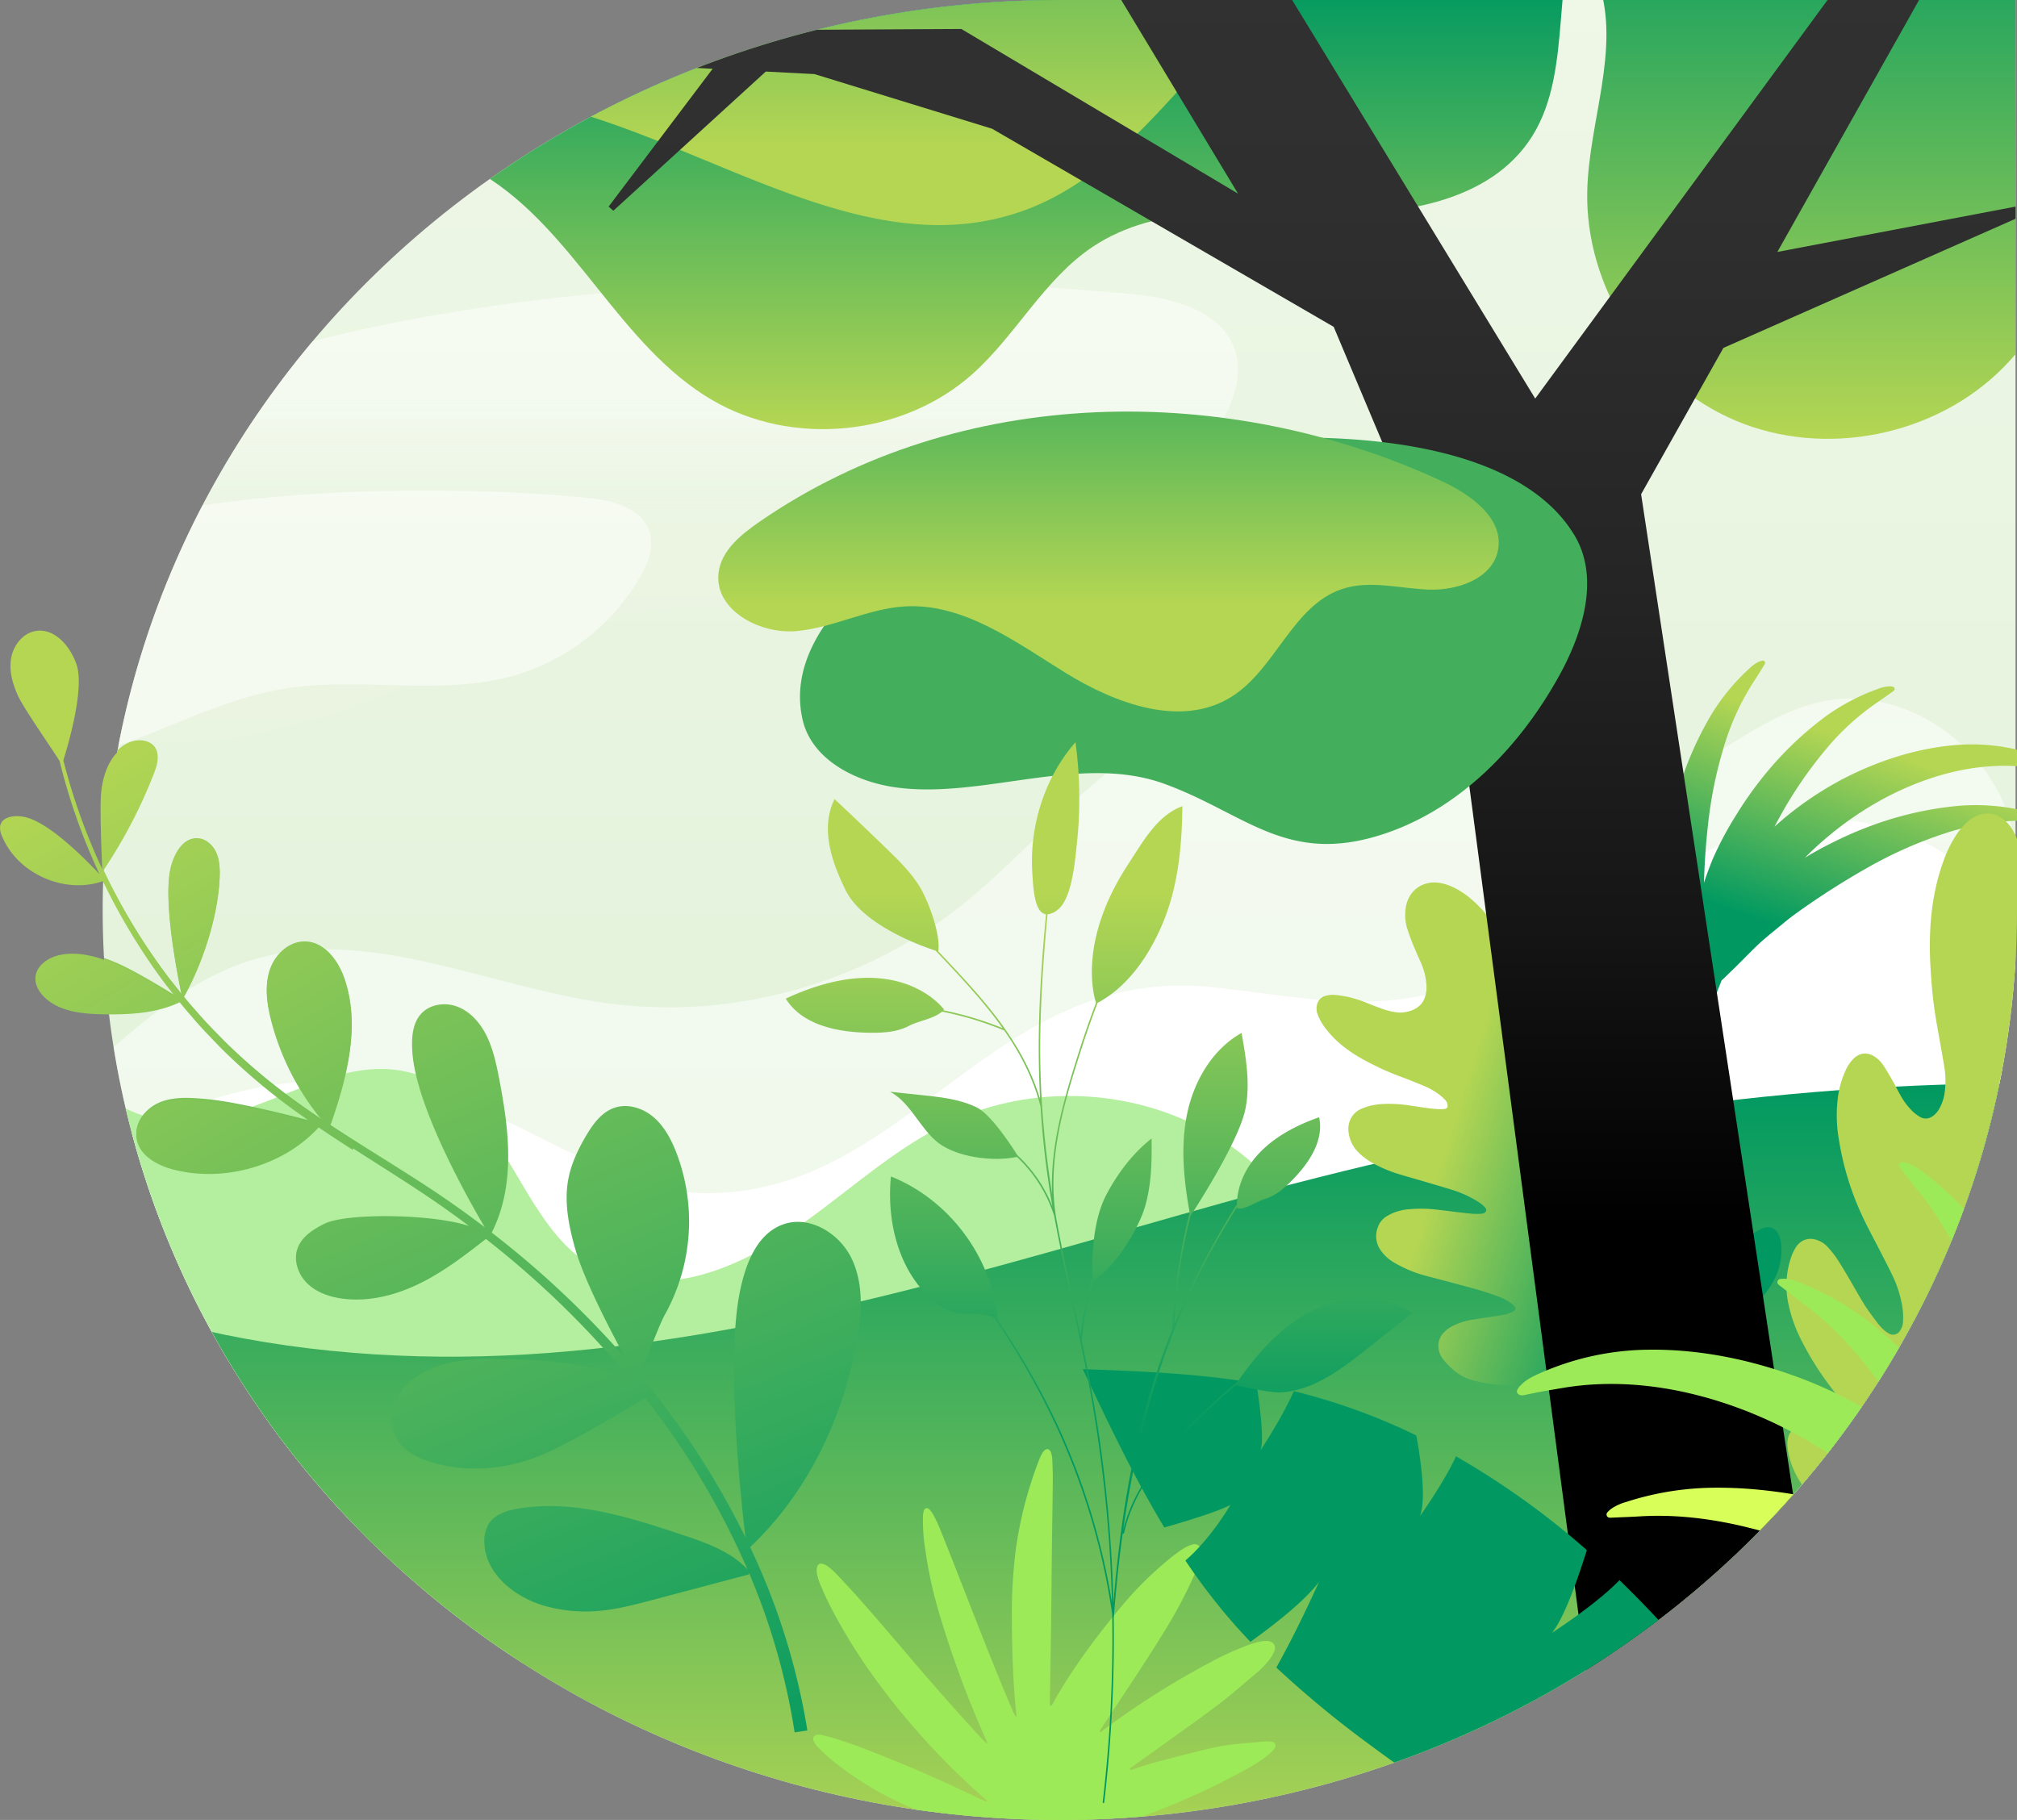 <?xml version="1.0" encoding="UTF-8" standalone="no"?>
<svg
   width="1092.363"
   height="985.729"
   viewBox="0 0 1092.363 985.729"
   version="1.1"
   id="svg18"
   sodipodi:docname="nature.svg"
   inkscape:version="1.3 (0e150ed6c4, 2023-07-21)"
   xmlns:inkscape="http://www.inkscape.org/namespaces/inkscape"
   xmlns:sodipodi="http://sodipodi.sourceforge.net/DTD/sodipodi-0.dtd"
   xmlns:xlink="http://www.w3.org/1999/xlink"
   xmlns="http://www.w3.org/2000/svg"
   xmlns:svg="http://www.w3.org/2000/svg">
  <rect x="0" y="0" width="1092.363" height="985.729" fill="#808080" stroke="none"/>
  <sodipodi:namedview
     id="namedview18"
     pagecolor="#505050"
     bordercolor="#eeeeee"
     borderopacity="1"
     inkscape:showpageshadow="0"
     inkscape:pageopacity="0"
     inkscape:pagecheckerboard="0"
     inkscape:deskcolor="#505050"
     showguides="false"
     inkscape:zoom="0.5288592"
     inkscape:cx="467.98846"
     inkscape:cy="447.18897"
     inkscape:window-width="1920"
     inkscape:window-height="1009"
     inkscape:window-x="-8"
     inkscape:window-y="-8"
     inkscape:window-maximized="1"
     inkscape:current-layer="Groupe_19" />
  <defs
     id="defs18">
    <linearGradient
       id="linear-gradient"
       x1="3012.463"
       y1="877.372"
       x2="3012.463"
       gradientUnits="userSpaceOnUse"
       gradientTransform="scale(1.185,0.844)"
       y2="-338.552">
      <stop
         offset="0"
         stop-color="#d8efd1"
         id="stop1" />
      <stop
         offset="0.483"
         stop-color="#e5f3dd"
         id="stop2" />
      <stop
         offset="1"
         stop-color="#eff7e7"
         id="stop3" />
    </linearGradient>
    <linearGradient
       id="linear-gradient-2"
       x1="2245.993"
       y1="1822.474"
       x2="2273.749"
       y2="1178.285"
       gradientUnits="userSpaceOnUse"
       gradientTransform="scale(1.677,0.596)">
      <stop
         offset="0.559"
         stop-color="#daf7b1"
         id="stop4" />
      <stop
         offset="1"
         stop-color="#b3ef9e"
         id="stop5" />
    </linearGradient>
    <linearGradient
       id="linear-gradient-3"
       x1="0.5"
       y1="1"
       x2="0.5"
       gradientUnits="objectBoundingBox">
      <stop
         offset="0.477"
         stop-color="#eff7e7"
         stop-opacity="0.6"
         id="stop6" />
      <stop
         offset="0.782"
         stop-color="#fff"
         id="stop7" />
    </linearGradient>
    <linearGradient
       id="linear-gradient-4"
       x1="1549.784"
       y1="-384.274"
       x2="1549.784"
       y2="-389.348"
       xlink:href="#linear-gradient-3"
       gradientTransform="scale(1.926,0.519)"
       gradientUnits="userSpaceOnUse" />
    <linearGradient
       id="linear-gradient-5"
       x1="1304.486"
       y1="-456.539"
       x2="1304.486"
       y2="-468.844"
       xlink:href="#linear-gradient-3"
       gradientTransform="scale(2.297,0.435)"
       gradientUnits="userSpaceOnUse" />
    <linearGradient
       id="linear-gradient-6"
       x1="0.5"
       y1="1"
       x2="0.5"
       gradientUnits="objectBoundingBox">
      <stop
         offset="0"
         stop-color="#b5d653"
         id="stop8" />
      <stop
         offset="0.995"
         stop-color="#019961"
         id="stop9" />
    </linearGradient>
    <linearGradient
       id="linear-gradient-7"
       x1="3758.233"
       y1="-99.784"
       x2="3731.197"
       y2="-3.026"
       xlink:href="#linear-gradient-6"
       gradientTransform="scale(0.906,1.104)"
       gradientUnits="userSpaceOnUse" />
    <linearGradient
       id="linear-gradient-8"
       x1="3538.942"
       y1="18.081"
       x2="3657.901"
       y2="60.528"
       xlink:href="#linear-gradient-6"
       gradientTransform="scale(0.931,1.074)"
       gradientUnits="userSpaceOnUse" />
    <linearGradient
       id="linear-gradient-9"
       x1="3492.846"
       y1="-38.341"
       x2="3492.846"
       y2="-337.137"
       xlink:href="#linear-gradient-6"
       gradientTransform="scale(0.97,1.03)"
       gradientUnits="userSpaceOnUse" />
    <linearGradient
       id="linear-gradient-10"
       x1="-6.202"
       y1="-8.992"
       x2="-6.202"
       y2="-9.971"
       gradientUnits="objectBoundingBox">
      <stop
         offset="0"
         stop-color="#9dea59"
         id="stop10" />
      <stop
         offset="1"
         stop-color="#d8ff59"
         id="stop11" />
    </linearGradient>
    <linearGradient
       id="linear-gradient-11"
       x1="1751.952"
       y1="-86.953"
       x2="1751.952"
       y2="-557.165"
       xlink:href="#linear-gradient-6"
       gradientTransform="scale(1.943,0.515)"
       gradientUnits="userSpaceOnUse" />
    <linearGradient
       id="linear-gradient-12"
       x1="1445.865"
       y1="-453.275"
       x2="1445.865"
       y2="-1037.27"
       xlink:href="#linear-gradient-6"
       gradientTransform="scale(2.294,0.436)"
       gradientUnits="userSpaceOnUse" />
    <linearGradient
       id="linear-gradient-13"
       x1="3426.691"
       y1="395.581"
       x2="3426.691"
       y2="-435.714"
       gradientUnits="userSpaceOnUse"
       gradientTransform="scale(1.022,0.979)">
      <stop
         offset="0"
         id="stop12" />
      <stop
         offset="0.199"
         stop-color="#151515"
         id="stop13" />
      <stop
         offset="0.428"
         stop-color="#252525"
         id="stop14" />
      <stop
         offset="0.681"
         stop-color="#2f2f2f"
         id="stop15" />
      <stop
         offset="1"
         stop-color="#333"
         id="stop16" />
    </linearGradient>
    <linearGradient
       id="linear-gradient-14"
       x1="2057.412"
       y1="-160.289"
       x2="2057.412"
       y2="-491.723"
       xlink:href="#linear-gradient-6"
       gradientTransform="scale(1.613,0.62)"
       gradientUnits="userSpaceOnUse" />
    <linearGradient
       id="linear-gradient-15"
       x1="4751.675"
       y1="62.052"
       x2="4820.636"
       y2="114.155"
       xlink:href="#linear-gradient-6"
       gradientTransform="scale(0.72,1.39)"
       gradientUnits="userSpaceOnUse" />
    <linearGradient
       id="linear-gradient-16"
       x1="2115.477"
       y1="-1430.835"
       x2="2115.477"
       y2="-1710.449"
       xlink:href="#linear-gradient-10"
       gradientTransform="scale(1.082,0.925)"
       gradientUnits="userSpaceOnUse" />
    <linearGradient
       id="linear-gradient-17"
       x1="2671.816"
       y1="409.317"
       x2="2672.941"
       y2="65.119"
       xlink:href="#linear-gradient-10"
       gradientTransform="scale(1.338,0.747)"
       gradientUnits="userSpaceOnUse" />
    <linearGradient
       id="linear-gradient-18"
       x1="-13721.647"
       y1="1320.205"
       x2="-13874.422"
       y2="1180.732"
       xlink:href="#linear-gradient-10"
       gradientTransform="scale(0.781,1.281)"
       gradientUnits="userSpaceOnUse" />
    <linearGradient
       id="linear-gradient-19"
       x1="-16989.752"
       y1="9.119"
       x2="-17192.087"
       y2="-95.971"
       xlink:href="#linear-gradient-10"
       gradientTransform="scale(0.589,1.697)"
       gradientUnits="userSpaceOnUse" />
    <linearGradient
       id="linear-gradient-20"
       x1="-6889.094"
       y1="10250.272"
       x2="-6967.514"
       y2="9979.011"
       xlink:href="#linear-gradient-10"
       gradientTransform="scale(1.521,0.658)"
       gradientUnits="userSpaceOnUse" />
    <linearGradient
       id="linear-gradient-21"
       x1="-438.068"
       y1="128.8"
       x2="-444.442"
       y2="124.835"
       gradientUnits="objectBoundingBox">
      <stop
         offset="0"
         stop-color="#3cc350"
         id="stop17" />
      <stop
         offset="1"
         stop-color="#9dea59"
         id="stop18" />
    </linearGradient>
    <linearGradient
       id="linear-gradient-22"
       x1="-10213.628"
       y1="6982.499"
       x2="-10405.875"
       y2="6775.712"
       xlink:href="#linear-gradient-21"
       gradientTransform="scale(0.965,1.036)"
       gradientUnits="userSpaceOnUse" />
    <linearGradient
       id="linear-gradient-23"
       x1="8929.468"
       y1="2181.951"
       x2="9024.137"
       y2="2066.776"
       xlink:href="#linear-gradient-21"
       gradientTransform="scale(0.58,1.724)"
       gradientUnits="userSpaceOnUse" />
    <linearGradient
       id="linear-gradient-24"
       x1="4410.639"
       y1="-1053.375"
       x2="4313.618"
       y2="-1171.367"
       xlink:href="#linear-gradient-21"
       gradientTransform="scale(0.746,1.34)"
       gradientUnits="userSpaceOnUse" />
    <linearGradient
       id="linear-gradient-25"
       x1="3669.857"
       y1="-188.111"
       x2="3864.623"
       y2="423.632"
       xlink:href="#linear-gradient-6"
       gradientTransform="scale(0.883,1.132)"
       gradientUnits="userSpaceOnUse" />
    <linearGradient
       id="linear-gradient-26"
       x1="1.105"
       y1="-0.122"
       x2="2.006"
       y2="2.232"
       xlink:href="#linear-gradient-6" />
    <linearGradient
       id="linear-gradient-27"
       x1="0.5"
       y1="0.139"
       x2="0.5"
       y2="0.662"
       xlink:href="#linear-gradient-6" />
    <linearGradient
       inkscape:collect="always"
       xlink:href="#linear-gradient-3"
       id="linearGradient19"
       gradientUnits="userSpaceOnUse"
       x1="1661.211"
       y1="41.268"
       x2="1661.211"
       gradientTransform="scale(2.021,0.495)"
       y2="-462.969" />
    <linearGradient
       inkscape:collect="always"
       xlink:href="#linear-gradient-6"
       id="linearGradient20"
       gradientUnits="userSpaceOnUse"
       x1="2158.433"
       y1="579.778"
       x2="2158.433"
       gradientTransform="scale(1.633,0.612)"
       y2="-124.264" />
    <linearGradient
       inkscape:collect="always"
       xlink:href="#linear-gradient-10"
       id="linearGradient21"
       gradientUnits="userSpaceOnUse"
       x1="1460.153"
       y1="-2096.812"
       x2="1460.153"
       y2="-2324.36"
       gradientTransform="scale(1.077,0.928)" />
    <linearGradient
       inkscape:collect="always"
       xlink:href="#linear-gradient-21"
       id="linearGradient22"
       gradientUnits="userSpaceOnUse"
       x1="-13365.553"
       y1="5166.774"
       x2="-13618.283"
       y2="5009.561"
       gradientTransform="scale(0.734,1.362)" />
    <clipPath
       clipPathUnits="userSpaceOnUse"
       id="clipPath22">
      <path
         id="path22"
         style="fill:#e7b200;fill-opacity:1;stroke-width:5.816;stroke-linecap:round;stroke-miterlimit:155"
         d="m 1036.756,492.864 c 0,130.716 -54.615,256.078 -151.83,348.508 C 787.712,933.802 655.86,985.729 518.377,985.729 380.894,985.729 249.043,933.802 151.828,841.372 54.613,748.942 -0.002,623.58 -0.002,492.864 -0.002,362.149 54.613,236.787 151.828,144.357 249.043,51.927 380.894,-1.3e-4 518.377,-1.3e-4 h 518.379 z"
         sodipodi:nodetypes="ssssssscs" />
    </clipPath>
  </defs>
  <g
     id="Groupe_19"
     data-name="Groupe 19"
     transform="translate(-2970.995 282.775)">
    <g
       id="Groupe_16"
       data-name="Groupe 16"
       clip-path="url(#clipPath22)"
       transform="translate(3026.602,-282.775)">
      <g
         id="Groupe_15"
         data-name="Groupe 15"
         transform="translate(-404.321,-8.628)">
        <g
           id="Groupe_14"
           data-name="Groupe 14">
          <g
             id="Groupe_13"
             data-name="Groupe 13">
            <g
               id="Groupe_12"
               data-name="Groupe 12">
              <path
                 id="Tracé_24"
                 data-name="Tracé 24"
                 d="m 2848.173,-285.814 v 631.265 h 259.771 V 740.7 H 4288.456 V -285.814 Z"
                 transform="translate(-2848.173,285.814)"
                 fill="url(#linear-gradient)"
                 style="fill:url(#linear-gradient)" />
              <path
                 id="Tracé_25"
                 data-name="Tracé 25"
                 d="m 4013.266,-147.464 c -35,8.449 -61.917,37.764 -96.68,47.116 -72.1,19.4 -141.975,-52.442 -216.1,-43.49 -62.479,7.547 -102.466,67.646 -151.742,106.787 -53.169,42.23 -123.853,61.667 -191.139,52.556 -64.614,-8.748 -129.451,-42.305 -191.917,-23.617 -44.637,13.358 -77.081,50.625 -113.07,80.215 -31.779,26.126 -74.406,47.46 -112.951,38.4 V 368.674 H 4120.05 v -426.75 c 3.234,-53.824 -54.367,-102.045 -106.784,-89.388 z"
                 transform="translate(-2679.897,536.51)"
                 fill="#ffffff"
                 opacity="0.5" />
              <path
                 id="Tracé_26"
                 data-name="Tracé 26"
                 d="M 2963.047,131.546 C 3026.576,33.222 3143.218,-9.805 3241.563,28.8 c 42.721,16.771 83.179,47.545 128.112,47.088 109.117,-1.1 153.332,-124.191 272.6,-111.639 35.45,3.728 71.19,11.391 106.4,5.874 38.456,-6.025 72.606,-27.179 105.606,-47.82 33,-20.641 67.239,-41.676 105.73,-47.44 44.038,-6.593 94.538,13.12 109.775,57.712 V 251.818 H 2963.047 Z"
                 transform="translate(-2636.9,579.05)"
                 fill="#ffffff" />
              <path
                 id="Tracé_27"
                 data-name="Tracé 27"
                 d="m 3852.586,-3.27 c -42.2,-24.371 -96.3,-26.807 -140.52,-6.329 -28.466,13.183 -52.056,34.699 -77.457,53.093 -25.401,18.394 -54.742,34.348 -86.1,33.516 -72.4,-1.919 -66.232,-98.389 -131.115,-113.467 -37.877,-8.8 -73.558,21.348 -112.153,26.109 -71.306,8.8 -76.746,-73.219 -137,-76.394 -53.246,-2.8 -82.838,66.874 -132.91,77.489 -68.231,14.432 -114.475,-73.574 -182.061,-90.654 -1.7,-0.429 -3.4,-0.8 -5.1,-1.13 V 5.614 h 259.769 V 283.776 H 3930.89 V 123.263 c -7.6,-51.707 -31.806,-99.677 -78.304,-126.533 z"
                 transform="translate(-2848.172,625.65)"
                 fill="url(#linear-gradient-2)"
                 style="fill:url(#linear-gradient-2)" />
              <g
                 id="Groupe_10"
                 data-name="Groupe 10"
                 transform="translate(0.001,161.178)">
                <path
                   id="Tracé_28"
                   data-name="Tracé 28"
                   d="m 3865.979,-191.2 c -6.561,-21.586 -33.073,-28.951 -55.54,-31.077 -161.384,-15.272 -400.005,-8.577 -543.65,60.755 -127.368,61.477 -280.817,-31.4 -418.615,-0.17 v 12.708 c 9.2,29.337 45.591,46.514 78.046,48.808 36.73,2.6 74.866,-5.724 109.8,5.928 33.259,11.093 57.982,38.4 85.851,59.676 61.029,46.6 142.62,65.172 217.805,49.572 67.063,-13.912 127.212,-53.022 194.784,-64.208 69.131,-11.442 141.824,7.112 209.179,-12.2 a 194.193,194.193 0 0 0 113.427,-88.7 c 7.2,-12.501 13.109,-27.285 8.913,-41.092 z"
                   transform="translate(-2848.173,229.045)"
                   opacity="0.5"
                   fill="url(#linear-gradient-3)"
                   style="fill:url(#linearGradient19)" />
                <path
                   id="Tracé_29"
                   data-name="Tracé 29"
                   d="m 2979.317,-200.351 c 1.122,0.287 2.249,0.514 3.37,0.786 2.118,-0.951 4.253,-1.823 6.4,-2.635 z"
                   transform="translate(-2606.977,278.418)"
                   fill="url(#linear-gradient-4)"
                   style="fill:url(#linear-gradient-4)" />
                <path
                   id="Tracé_30"
                   data-name="Tracé 30"
                   d="m 2982.759,-198.722 28.27,-5.355 a 75,75 0 0 0 -28.27,5.355 z"
                   transform="translate(-2600.647,274.941)"
                   fill="url(#linear-gradient-5)"
                   style="fill:url(#linear-gradient-5)" />
              </g>
              <g
                 id="Groupe_11"
                 data-name="Groupe 11"
                 transform="translate(91.104,274.267)">
                <path
                   id="Tracé_31"
                   data-name="Tracé 31"
                   d="m 3489.711,-166.6 c -3.921,-12.9 -19.76,-17.3 -33.187,-18.571 -96.427,-9.125 -239.006,-5.125 -324.838,36.3 -76.5,36.926 -168.755,-19.357 -251.426,0.185 1,21.981 25.982,34.916 47.929,36.469 21.947,1.553 44.733,-3.421 65.607,3.54 19.874,6.629 34.646,22.946 51.3,35.66 36.467,27.841 85.22,38.936 130.145,29.618 40.072,-8.313 76.01,-31.682 116.386,-38.366 41.3,-6.837 84.741,4.25 124.986,-7.291 a 116.037,116.037 0 0 0 67.773,-53 c 4.303,-7.46 7.832,-16.293 5.325,-24.544 z"
                   transform="translate(-2880.26,189.213)"
                   fill="#ffffff"
                   opacity="0.5" />
                <path
                   id="Tracé_32"
                   data-name="Tracé 32"
                   d="m 2959.078,-172.068 c 0.67,0.173 1.343,0.307 2.013,0.468 1.266,-0.568 2.541,-1.087 3.827,-1.573 z"
                   transform="translate(-2735.303,218.714)"
                   fill="#ffffff" />
                <path
                   id="Tracé_33"
                   data-name="Tracé 33"
                   d="m 2961.135,-171.094 16.89,-3.2 a 44.85,44.85 0 0 0 -16.89,3.2 z"
                   transform="translate(-2731.52,216.637)"
                   fill="#ffffff" />
              </g>
              <path
                 id="Tracé_34"
                 data-name="Tracé 34"
                 d="m 2950.442,-19.491 c 98.75,76.374 230.541,98.741 355.028,89.377 124.487,-9.364 244.708,-47.448 364.912,-81.143 139.7,-39.161 285.249,-64.824 429.984,-64.824 V 354.97 H 2950.442 Z"
                 transform="translate(-2660.083,671.549)"
                 fill="url(#linear-gradient-6)"
                 style="fill:url(#linearGradient20)" />
              <path
                 id="Tracé_35"
                 data-name="Tracé 35"
                 d="m 3501.037,-100.644 a 8.6,8.6 0 0 0 -1.9,-1.987 21.161,21.161 0 0 0 -6.7,-3.274 106.41,106.41 0 0 0 -44.028,-4.969 c -19.7,1.834 -39.771,8.083 -58.892,17.9 A 181.551,181.551 0 0 0 3351.85,-66.8 c 0.818,-1.53 1.611,-3.075 2.45,-4.591 a 228.639,228.639 0 0 1 25.615,-37.582 136.111,136.111 0 0 1 27.041,-24.749 c 2.813,-1.911 5.569,-3.9 8.35,-5.86 a 11.635,11.635 0 0 0 1.141,-0.846 1.232,1.232 0 0 0 -0.549,-2.195 9.008,9.008 0 0 0 -2.348,-0.15 18.868,18.868 0 0 0 -5.747,1.371 113.792,113.792 0 0 0 -28.252,14.863 182.26,182.26 0 0 0 -29.165,27.052 198.325,198.325 0 0 0 -18.673,25.4 183.727,183.727 0 0 0 -13.213,24.587 c -1.727,4.185 -3.34,8.58 -4.859,13.091 0.335,-10.315 0.986,-20.615 2.139,-30.882 a 228.578,228.578 0 0 1 9.2,-44.541 135.953,135.953 0 0 1 15.448,-33.244 c 1.86,-2.845 3.64,-5.746 5.45,-8.623 a 10.741,10.741 0 0 0 0.733,-1.218 1.234,1.234 0 0 0 -1.351,-1.817 9.278,9.278 0 0 0 -2.226,0.764 19.08,19.08 0 0 0 -4.778,3.475 113.926,113.926 0 0 0 -20.366,24.584 182.519,182.519 0 0 0 -16.522,36.185 198.347,198.347 0 0 0 -7.472,30.623 183.623,183.623 0 0 0 -2.743,27.784 263.511,263.511 0 0 0 1.931,28.687 c 0.914,7.987 2.195,15.925 3.663,23.832 a 230,230 0 0 0 -9.731,47.34 139.492,139.492 0 0 0 -0.451,18.727 28.668,28.668 0 0 0 5.975,17.217 c 3.364,4.262 7.6,3.063 10.456,-2.425 a 46.579,46.579 0 0 0 5.471,-18.449 c 0.38,-4.988 1.025,-9.971 1.689,-14.937 0.906,-6.749 2.019,-13.475 3.427,-20.161 a 6.312,6.312 0 0 0 3.486,-3.191 18.882,18.882 0 0 0 2.175,-12.149 c -0.167,-1.005 -0.312,-2.013 -0.463,-3.021 1.394,-3.955 2.9,-7.873 4.458,-11.763 0.326,-0.281 0.675,-0.514 0.988,-0.826 2.291,-2.294 4.662,-4.506 6.964,-6.788 3.427,-3.4 6.794,-6.854 10.241,-10.23 4.7,-4.6 9.909,-8.608 14.951,-12.808 q 4.192,-3.492 8.651,-6.646 a 422.134,422.134 0 0 1 37.213,-23.7 228.782,228.782 0 0 1 41.56,-18.469 136.107,136.107 0 0 1 36.017,-6.808 c 3.4,-0.145 6.792,-0.389 10.184,-0.591 a 10.685,10.685 0 0 0 1.418,-0.114 1.235,1.235 0 0 0 0.69,-2.158 9.1,9.1 0 0 0 -1.916,-1.35 18.886,18.886 0 0 0 -5.61,-1.86 113.758,113.758 0 0 0 -31.844,-2.234 182.234,182.234 0 0 0 -39.036,7.649 197.989,197.989 0 0 0 -29.244,11.763 c -5.457,2.649 -10.795,5.539 -16.131,8.787 1.456,-1.451 2.907,-2.9 4.406,-4.307 17.214,-16.158 37.17,-28.943 58.541,-36.892 17.239,-6.434 35,-9.46 51.945,-8.387 4.664,0.29 9.329,0.593 13.932,1.073 a 19.082,19.082 0 0 0 1.933,0.17 c 1.543,-0.003 2.625,-1.221 1.945,-2.306 z"
                 transform="translate(-2042.113,523.18)"
                 fill="url(#linear-gradient-7)"
                 style="fill:url(#linear-gradient-7)" />
              <path
                 id="Tracé_36"
                 data-name="Tracé 36"
                 d="m 3416.482,170.24 c 2.467,-1.139 4.966,-2.217 7.394,-3.433 3.239,-1.621 6.453,-3.3 9.611,-5.057 a 20.529,20.529 0 0 0 3.423,-2.55 c 0.807,-0.707 0.745,-1.425 -0.09,-1.925 -1.982,-1.181 -2.468,-3.086 -2.653,-5.13 a 16.074,16.074 0 0 1 1.292,-7.092 50.38,50.38 0 0 1 10.091,-16.453 c 2.24,-2.436 4.676,-4.75 7.026,-7.115 3.032,-3.049 6.162,-6.039 9.083,-9.162 a 49.544,49.544 0 0 0 8.841,-12.733 32.848,32.848 0 0 0 3.2,-18.44 20.78,20.78 0 0 0 -0.763,-3.467 10.375,10.375 0 0 0 -1.208,-2.589 c -2.087,-3.166 -5.7,-3.668 -9.764,-1.431 a 23.447,23.447 0 0 0 -6.056,4.79 q -2.814,3.092 -5.4,6.326 a 114.483,114.483 0 0 1 -9.034,10.423 41.865,41.865 0 0 1 -3.578,3.163 9.45,9.45 0 0 1 -2.373,1.246 1.335,1.335 0 0 1 -1.877,-0.63 8.355,8.355 0 0 1 -0.525,-2.362 15.57,15.57 0 0 1 0.845,-5.732 c 0.7,-2.209 1.469,-4.415 2.335,-6.6 2.833,-7.166 5.63,-14.341 7.961,-21.583 a 116.786,116.786 0 0 0 4.88,-20.913 51.457,51.457 0 0 0 -0.25,-17.183 28.683,28.683 0 0 0 -8.742,-15.615 17.538,17.538 0 0 0 -3.535,-2.547 c -3.731,-2 -8.007,-1.175 -11.481,2.09 a 12.468,12.468 0 0 0 -3.01,4.111 43.72,43.72 0 0 0 -2.211,5.888 c -0.912,3.441 -1.6,6.9 -2.332,10.349 -0.871,4.145 -1.552,8.3 -2.555,12.433 -0.764,3.134 -1.857,6.258 -2.89,9.375 a 22.779,22.779 0 0 1 -1.607,3.58 12.574,12.574 0 0 1 -1.754,2.493 4.557,4.557 0 0 1 -5.444,1.286 6.243,6.243 0 0 1 -2.881,-2.788 22.051,22.051 0 0 1 -2.419,-7.084 40.114,40.114 0 0 1 -0.415,-11.5 c 0.4,-3.674 0.954,-7.359 1.468,-11.042 0.77,-5.519 1.743,-11.053 2.314,-16.564 a 100.027,100.027 0 0 0 -1.84,-32.79 46.07,46.07 0 0 0 -6.2,-15.51 32.541,32.541 0 0 0 -8.2,-8.833 16.688,16.688 0 0 0 -5.267,-2.64 9.126,9.126 0 0 0 -10.209,3.637 14.13,14.13 0 0 0 -2.453,5.091 c -0.614,2.447 -1.122,4.906 -1.593,7.359 -0.4,2.073 -0.633,4.145 -1.016,6.218 a 29.7,29.7 0 0 1 -2.9,8.878 20.184,20.184 0 0 1 -2.433,3.555 6.665,6.665 0 0 1 -6.218,2.266 9.754,9.754 0 0 1 -3.651,-1.266 15.743,15.743 0 0 1 -5.34,-5.113 27.329,27.329 0 0 1 -3.87,-9.105 c -1.281,-5.551 -2.377,-11.158 -3.563,-16.737 a 144.156,144.156 0 0 0 -5.014,-18.134 c -1.2,-3.4 -2.41,-6.8 -3.815,-10.116 -4.853,-11.456 -11.392,-21.9 -21.01,-30.467 a 45.429,45.429 0 0 0 -9.633,-6.715 29.926,29.926 0 0 0 -6.295,-2.427 20,20 0 0 0 -5.543,-0.63 15.021,15.021 0 0 0 -12.609,7.2 17.137,17.137 0 0 0 -2.3,6.564 25.95,25.95 0 0 0 0.672,10.746 119.306,119.306 0 0 0 4.87,12.782 c 0.965,2.385 2.093,4.7 3.07,7.081 a 34.283,34.283 0 0 1 2.583,10.758 19.794,19.794 0 0 1 -0.063,3.867 15.6,15.6 0 0 1 -0.919,3.66 c -1.423,3.68 -4.429,5.974 -8.571,7.118 a 16.719,16.719 0 0 1 -7.277,0.443 40.727,40.727 0 0 1 -5.792,-1.37 c -2.777,-0.911 -5.454,-2 -8.155,-3.049 a 76.682,76.682 0 0 0 -11.558,-3.836 68.969,68.969 0 0 0 -6.976,-1.073 14.037,14.037 0 0 0 -4.96,0.415 6.276,6.276 0 0 0 -4.73,4.1 8.7,8.7 0 0 0 0.1,6.033 29.131,29.131 0 0 0 4.5,7.825 c 5.15,6.737 11.95,11.981 19.724,16.328 a 153.069,153.069 0 0 0 21.668,9.914 c 4.009,1.485 7.952,3.075 11.853,4.727 a 37.915,37.915 0 0 1 8.129,4.633 25.217,25.217 0 0 1 3.182,2.879 4.537,4.537 0 0 1 1.334,3.208 1.606,1.606 0 0 1 -1.589,1.672 12.545,12.545 0 0 1 -2.613,0.162 c -1.967,-0.116 -3.934,-0.256 -5.86,-0.505 -3.355,-0.437 -6.677,-0.962 -10.014,-1.457 a 73,73 0 0 0 -14.076,-0.914 35.941,35.941 0 0 0 -8.659,1.255 34.845,34.845 0 0 0 -3.815,1.366 11.266,11.266 0 0 0 -6.249,6.331 12.549,12.549 0 0 0 -0.813,5.937 18.227,18.227 0 0 0 5.594,11.541 34.147,34.147 0 0 0 7.322,5.5 72.905,72.905 0 0 0 14.792,6.218 c 3.432,1.056 6.924,2.007 10.379,3.027 5.81,1.709 11.641,3.387 17.411,5.17 a 62.539,62.539 0 0 1 12.557,5.338 c 1.217,0.7 2.4,1.445 3.532,2.237 a 13.657,13.657 0 0 1 1.876,1.638 c 0.738,0.747 1.647,1.573 0.892,2.751 -0.736,1.15 -2.167,1.173 -3.371,1.227 a 30.957,30.957 0 0 1 -4.144,-0.068 c -2.633,-0.233 -5.241,-0.542 -7.85,-0.849 -4.378,-0.517 -8.728,-1.121 -13.125,-1.567 a 72.328,72.328 0 0 0 -12.72,-0.031 28.363,28.363 0 0 0 -7.839,1.6 27.544,27.544 0 0 0 -4.388,2.1 11.247,11.247 0 0 0 -5,6.039 13.265,13.265 0 0 0 1.4,12.353 22.6,22.6 0 0 0 7.654,6.962 69.251,69.251 0 0 0 17.753,7.248 c 8.771,2.286 17.533,4.594 26.24,7 3.8,1.05 7.49,2.311 11.153,3.6 a 32.8,32.8 0 0 1 7.634,3.773 6.761,6.761 0 0 1 2.391,2.354 1.49,1.49 0 0 1 -0.755,2.232 15.313,15.313 0 0 1 -3.708,1.579 c -2.26,0.537 -4.551,0.852 -6.83,1.212 -4.211,0.667 -8.425,1.232 -12.629,1.965 a 35.735,35.735 0 0 0 -9.728,3.2 17.139,17.139 0 0 0 -4.363,3.1 10.415,10.415 0 0 0 -3.414,6.933 11.483,11.483 0 0 0 2.462,7.907 39.73,39.73 0 0 0 7.739,7.527 26.316,26.316 0 0 0 9.043,4.165 67.313,67.313 0 0 0 14.183,2.229 c 5.062,0.247 10.127,0.514 15.235,0.537 a 276.358,276.358 0 0 1 27.708,1.689 57.6,57.6 0 0 1 25.609,8.645 c 3.447,2.22 7,4.327 10.5,6.485 0.065,0.04 0.131,0.085 0.193,0.128 a 4.479,4.479 0 0 0 4.815,0.182 c 3.595,-1.723 7.231,-3.359 10.852,-5.031 z"
                 transform="translate(-2160.404,601.026)"
                 fill="url(#linear-gradient-8)"
                 style="fill:url(#linear-gradient-8)" />
              <path
                 id="Tracé_37"
                 data-name="Tracé 37"
                 d="M 3505.737,-285.814 H 3280.2 c 11.468,35.478 -5.38,74.026 -6.4,111.6 -1.425,52.474 31.8,104.217 80.116,124.75 48.316,20.533 108.63,8.543 145.417,-28.9 2.2,-2.237 4.315,-4.574 6.4,-6.936 z"
                 transform="translate(-2065.454,285.814)"
                 fill="url(#linear-gradient-9)"
                 style="fill:url(#linear-gradient-9)" />
              <path
                 id="Tracé_38"
                 data-name="Tracé 38"
                 d="m 3297.8,167.536 c 4.306,-1.354 8.572,-2.856 12.926,-4.034 8.938,-2.416 17.9,-4.764 26.9,-6.939 a 133.981,133.981 0 0 1 19.906,-3.4 c 4.406,-0.378 8.807,-0.815 13.216,-1.153 a 18.26,18.26 0 0 1 3.776,0.136 2.073,2.073 0 0 1 1.726,3.029 5.665,5.665 0 0 1 -1.217,1.817 33.7,33.7 0 0 1 -2.825,2.521 72.038,72.038 0 0 1 -10.525,6.956 391.05,391.05 0 0 1 -53.843,24.831 484.988,484.988 0 0 1 -46.618,14.761 c -4.479,1.156 -9.031,2.039 -13.534,3.112 a 10.885,10.885 0 0 1 -4.989,-0.082 c -7.507,-1.658 -14.877,-3.807 -22.2,-6.13 -13.85,-4.386 -27.526,-9.25 -40.907,-14.928 a 175.239,175.239 0 0 1 -44.43,-26.878 c -2.334,-1.956 -4.532,-4.091 -6.675,-6.26 a 10.684,10.684 0 0 1 -2.09,-3.123 2.251,2.251 0 0 1 2,-3.4 7.465,7.465 0 0 1 2.5,0.162 c 2.655,0.65 5.321,1.289 7.921,2.121 11.939,3.813 23.534,8.543 35.121,13.3 14.517,5.954 28.752,12.524 42.9,19.3 1.02,0.488 2.062,0.923 3.271,1.459 0.1,-1 -0.522,-1.266 -0.92,-1.613 a 386.009,386.009 0 0 1 -34.345,-33.985 c -19.241,-21.49 -36.211,-44.635 -49.457,-70.36 -2.021,-3.924 -3.8,-7.978 -5.542,-12.038 a 30.5,30.5 0 0 1 -1.715,-5.732 8.7,8.7 0 0 1 0.085,-3.416 2.224,2.224 0 0 1 2.868,-1.794 7.46,7.46 0 0 1 2.833,1.275 39.82,39.82 0 0 1 4.721,4.179 c 4.966,5.3 9.942,10.6 14.724,16.073 q 13.1,14.987 25.967,30.172 18.134,21.285 37.036,41.895 a 28.034,28.034 0 0 0 4.168,3.941 12.981,12.981 0 0 0 -0.514,-1.63 547.975,547.975 0 0 1 -25.586,-68.912 226.53,226.53 0 0 1 -7.609,-34.828 94.837,94.837 0 0 1 -1.241,-17.944 12.162,12.162 0 0 1 0.4,-2.794 c 0.511,-1.706 1.9,-2.092 3.092,-0.843 a 12.824,12.824 0 0 1 2.044,2.785 73.977,73.977 0 0 1 3.3,6.817 q 5.431,13.47 10.71,27 c 9.534,24.295 18.838,48.683 29.161,72.663 a 11.633,11.633 0 0 0 1.914,3.291 c -0.037,-0.667 -0.052,-1.334 -0.111,-2 -0.349,-3.881 -0.792,-7.754 -1.053,-11.638 -0.857,-12.827 -1.263,-25.672 -1.306,-38.522 a 277.545,277.545 0 0 1 2.2,-39.391 216.832,216.832 0 0 1 12.514,-47.853 29.829,29.829 0 0 1 1.289,-2.879 9.172,9.172 0 0 1 1.213,-1.84 c 1.451,-1.669 3.1,-1.451 3.884,0.574 a 10.93,10.93 0 0 1 0.738,3.367 c 0.181,3.89 0.357,7.788 0.32,11.68 -0.1,11.9 -0.329,23.8 -0.474,35.694 -0.163,13.585 -0.261,27.168 -0.433,40.753 -0.155,12.214 -0.371,24.428 -0.564,36.639 -0.031,2 -0.116,4 -0.128,6 -0.01,1.036 0.1,2.075 0.151,3.092 1,0.179 1.119,-0.588 1.394,-1.082 10.224,-18.267 22.592,-35.033 35.93,-51.1 a 194.459,194.459 0 0 1 27.912,-27.852 80.853,80.853 0 0 1 6.894,-5.005 19.456,19.456 0 0 1 4.855,-2.22 3.434,3.434 0 0 1 4.645,3.279 11.081,11.081 0 0 1 -0.341,4.049 83.17,83.17 0 0 1 -3.242,9.216 252.386,252.386 0 0 1 -16.462,30.923 c -10.588,17.237 -21.984,33.939 -33.056,50.855 -0.628,0.962 -1.23,1.945 -1.818,2.873 0.44,0.625 0.782,0.253 1.088,0.045 0.522,-0.352 1.019,-0.744 1.524,-1.124 a 446.845,446.845 0 0 1 56.764,-35.969 150.394,150.394 0 0 1 21.825,-9.909 43.166,43.166 0 0 1 5.44,-1.618 15.549,15.549 0 0 1 4.688,-0.358 c 2.992,0.315 4.409,2.618 3.378,5.465 a 17.213,17.213 0 0 1 -2.3,4.1 45.306,45.306 0 0 1 -7.64,7.964 c -6.59,5.576 -13.08,11.3 -19.934,16.532 -9.2,7.027 -18.7,13.671 -28.091,20.445 -5.977,4.31 -12,8.557 -18,12.842 a 27.147,27.147 0 0 0 -2.237,1.74 c -0.11,0.1 0.1,0.554 0.153,0.843 l -0.559,-0.187 z"
                 transform="translate(-2336.998,799.848)"
                 fill="url(#linear-gradient-10)"
                 style="fill:url(#linearGradient21)" />
              <path
                 id="Tracé_39"
                 data-name="Tracé 39"
                 d="m 2966.044,-285.814 c -5.911,4.9 -11.266,10.434 -14.361,17.379 -12.853,28.809 19.882,57.885 50.418,65.809 88.968,23.085 192.546,-27.7 271.158,19.931 49.955,30.268 73.783,92.676 124.2,122.175 43.578,25.5 103.309,19.539 140.987,-14.077 23.693,-21.138 38.8,-51.395 65.239,-68.986 35.336,-23.511 81.41,-18.892 123.838,-17.833 42.428,1.059 91.439,-6.016 114.039,-41.943 11.661,-18.537 13.768,-41.319 15.568,-63.143 q 0.8,-9.655 1.593,-19.312 z"
                 transform="translate(-2663.076,285.814)"
                 fill="url(#linear-gradient-11)"
                 style="fill:url(#linear-gradient-11)" />
              <path
                 id="Tracé_40"
                 data-name="Tracé 40"
                 d="m 3660.709,-285.814 h -687.09 a 87.861,87.861 0 0 0 15.465,20.283 c 32.117,31.092 79.806,39.743 124.5,40.18 44.694,0.437 89.806,-5.809 133.87,1.7 93.891,16 183.819,92.96 273.344,60.446 58.811,-21.359 91.478,-82.821 139.911,-122.609 z"
                 transform="translate(-2617.456,285.814)"
                 fill="url(#linear-gradient-12)"
                 style="fill:url(#linear-gradient-12)" />
              <path
                 id="Tracé_41"
                 data-name="Tracé 41"
                 d="m 3993.733,-158.7 v -6.588 l -128.988,24.562 81.6,-145.091 h -48.1 l -164.645,224.505 -136.9,-224.5 h -92.5 l 68.448,113.5 -149.838,-89.182 -414.39,2.236 7.491,5.1 272.2,14.219 -56.329,74.654 2.556,2.236 82.563,-75.386 26.361,1.377 96.2,29.6 185,107.3 59.2,140.6 81.4,617.63 126.17,-7.66 -100.281,-659.925 44.565,-79.24 z"
                 transform="translate(-2553.451,285.814)"
                 fill="url(#linear-gradient-13)"
                 style="fill:url(#linear-gradient-13)" />
              <path
                 id="Tracé_42"
                 data-name="Tracé 42"
                 d="m 3531.386,-161.028 c -55.8,-54.753 -202.626,-39.927 -262.2,-21.68 -49.4,15.13 -159.212,70.218 -144.193,136.192 4.935,21.677 28.682,33.724 50.708,36.722 46.892,6.377 99.7,-18.517 145.2,-1.97 44.424,16.154 66.59,44.822 119.719,26.864 41.14,-13.9 73.253,-47.562 94.228,-85.587 12.9,-23.386 21.922,-53.1 8.124,-75.976 a 73.844,73.844 0 0 0 -11.586,-14.565 z"
                 transform="translate(-2341.616,444.92)"
                 fill="#43af5c" />
              <path
                 id="Tracé_43"
                 data-name="Tracé 43"
                 d="m 3500.128,-166.465 c -115.835,-53.835 -260.928,-53.254 -369.745,21.865 -10.025,6.922 -20.692,15.5 -22.2,27.588 -2.507,19.979 21.972,33.383 42.033,31.651 20.061,-1.732 38.665,-12.16 58.762,-13.367 31.907,-1.911 59.878,19.153 87.072,35.952 27.194,16.799 62.811,29.982 89.891,13.006 23.988,-15.039 33.167,-49.6 60.063,-58.436 14.944,-4.912 31.125,-0.2 46.846,0.372 15.721,0.572 34.594,-6.059 37.491,-21.524 3.171,-16.942 -14.578,-29.842 -30.213,-37.107 z"
                 transform="translate(-2370.306,435.806)"
                 fill="url(#linear-gradient-14)"
                 style="fill:url(#linear-gradient-14)" />
              <path
                 id="Tracé_44"
                 data-name="Tracé 44"
                 d="m 3410.532,298.219 c -2.986,-0.026 -5.973,0.043 -8.951,-0.1 -3.973,-0.19 -7.947,-0.457 -11.9,-0.866 a 18.834,18.834 0 0 1 -4.579,-1.227 1.509,1.509 0 0 1 -0.773,-2.422 c 1.454,-2.564 1.082,-5.187 0.349,-7.808 a 22.368,22.368 0 0 0 -4.483,-8.018 56.216,56.216 0 0 0 -17.5,-14.644 c -3.341,-1.749 -6.822,-3.24 -10.24,-4.841 -4.41,-2.067 -8.887,-4 -13.217,-6.221 a 53.248,53.248 0 0 1 -14.581,-10.755 45.836,45.836 0 0 1 -11.5,-20.939 33.265,33.265 0 0 1 -0.795,-4.7 17.236,17.236 0 0 1 0.046,-3.87 c 0.666,-5.065 4.062,-7.7 9.135,-7.214 a 21.892,21.892 0 0 1 8.22,2.516 q 4.208,2.24 8.25,4.784 a 116.231,116.231 0 0 0 13.737,7.8 40.091,40.091 0 0 0 5,1.9 8.488,8.488 0 0 0 2.939,0.21 1.657,1.657 0 0 0 1.6,-1.826 13.442,13.442 0 0 0 -0.54,-3.205 22.043,22.043 0 0 0 -3.42,-6.593 c -1.7,-2.328 -3.458,-4.619 -5.307,-6.831 -6.064,-7.251 -12.09,-14.531 -17.683,-22.157 a 158.62,158.62 0 0 1 -14.288,-23.046 78.483,78.483 0 0 1 -7.477,-21.319 47.322,47.322 0 0 1 1.736,-24.133 25.477,25.477 0 0 1 2.4,-5.11 c 2.836,-4.546 7.489,-5.923 12.438,-3.841 a 13.278,13.278 0 0 1 4.863,3.384 55.09,55.09 0 0 1 4.863,6.022 c 2.46,3.734 4.711,7.606 6.991,11.456 2.733,4.619 5.283,9.355 8.147,13.892 2.173,3.441 4.674,6.678 7.114,9.943 a 27.5,27.5 0 0 0 3.216,3.518 13.521,13.521 0 0 0 2.882,2.09 4.385,4.385 0 0 0 6.027,-1.456 9.654,9.654 0 0 0 1.633,-5.045 36.616,36.616 0 0 0 -0.761,-10.085 61.905,61.905 0 0 0 -4.759,-14.409 c -2.052,-4.307 -4.261,-8.537 -6.433,-12.788 -3.254,-6.377 -6.718,-12.654 -9.766,-19.125 a 154.969,154.969 0 0 1 -12.9,-41.443 76.612,76.612 0 0 1 -0.763,-22.583 51.548,51.548 0 0 1 4.241,-15.465 22.528,22.528 0 0 1 4.092,-6.2 c 3.495,-3.583 7.706,-4.02 11.862,-1.221 a 16.8,16.8 0 0 1 4.745,4.9 c 1.717,2.677 3.33,5.42 4.906,8.182 1.329,2.331 2.5,4.756 3.813,7.092 a 38.1,38.1 0 0 0 6.9,9.321 21.894,21.894 0 0 0 4.034,3.027 c 2.507,1.439 4.971,1.036 7.248,-0.681 a 12.165,12.165 0 0 0 3.087,-3.6 24.356,24.356 0 0 0 3.053,-9.287 A 45.422,45.422 0 0 0 3397.26,9.8 c -1.213,-7.558 -2.636,-15.079 -3.956,-22.62 a 237.443,237.443 0 0 1 -3.132,-25.149 c -0.326,-4.864 -0.644,-9.733 -0.727,-14.6 -0.289,-16.831 1.564,-33.36 7.348,-49.291 a 65.974,65.974 0 0 1 6.629,-13.656 37.9,37.9 0 0 1 5.213,-6.507 21.73,21.73 0 0 1 5.267,-3.875 13.886,13.886 0 0 1 15.868,1.826 21.785,21.785 0 0 1 5.252,6.808 40.28,40.28 0 0 1 4.159,13.622 c 0.764,6.135 0.681,12.311 0.869,18.472 0.1,3.481 0.017,6.964 0.108,10.445 a 56.087,56.087 0 0 0 2.251,14.7 30.045,30.045 0 0 0 1.8,4.73 21.053,21.053 0 0 0 2.57,4 c 3.077,3.739 7.121,4.886 11.785,3.983 a 16.533,16.533 0 0 0 7.487,-3.523 47.1,47.1 0 0 0 5.192,-4.906 c 2.373,-2.677 4.567,-5.519 6.8,-8.316 a 94.737,94.737 0 0 1 9.855,-11.186 76.581,76.581 0 0 1 6.5,-5.218 13.68,13.68 0 0 1 5.152,-2.26 6.1,6.1 0 0 1 6.584,2.413 13.208,13.208 0 0 1 2.618,7.49 48.324,48.324 0 0 1 -0.991,12.16 c -2.132,11.184 -6.587,21.444 -12.419,31.146 A 201.974,201.974 0 0 1 3478.1,-5.2 c -3.347,4.069 -6.584,8.234 -9.747,12.447 a 52.539,52.539 0 0 0 -6.053,10.263 39.394,39.394 0 0 0 -1.9,5.326 7.489,7.489 0 0 0 0.108,4.7 1.667,1.667 0 0 0 2.344,1.173 12.277,12.277 0 0 0 2.689,-1.261 c 1.919,-1.241 3.827,-2.513 5.645,-3.9 3.163,-2.413 6.255,-4.92 9.372,-7.39 a 77.135,77.135 0 0 1 13.693,-8.989 33.934,33.934 0 0 1 9.236,-3.293 31.474,31.474 0 0 1 4.438,-0.449 11.185,11.185 0 0 1 9.1,4.313 17.878,17.878 0 0 1 3.484,6.865 30.071,30.071 0 0 1 -0.413,17.35 50.4,50.4 0 0 1 -4.863,10.863 94.219,94.219 0 0 1 -12.024,15.928 c -2.964,3.22 -6.033,6.346 -9.036,9.528 -5.052,5.355 -10.136,10.678 -15.114,16.1 a 81.067,81.067 0 0 0 -10.179,13.591 c -0.907,1.539 -1.752,3.123 -2.532,4.73 a 20.932,20.932 0 0 0 -1.142,3.069 c -0.405,1.334 -0.942,2.859 0.342,3.89 1.255,1.008 2.7,0.233 3.929,-0.369 a 31.865,31.865 0 0 0 4.12,-2.4 c 2.533,-1.755 5.008,-3.594 7.484,-5.431 4.153,-3.083 8.236,-6.258 12.445,-9.264 a 73.3,73.3 0 0 1 12.724,-7.146 26.366,26.366 0 0 1 8.572,-2.41 24.678,24.678 0 0 1 5.338,0.136 11.587,11.587 0 0 1 7.725,4.651 20.674,20.674 0 0 1 4.151,16.01 34.716,34.716 0 0 1 -4.54,12.856 89.028,89.028 0 0 1 -14.526,18.849 c -7.756,7.72 -15.493,15.459 -23.133,23.293 -3.33,3.416 -6.462,7.03 -9.556,10.664 a 44.011,44.011 0 0 0 -5.949,8.918 10.5,10.5 0 0 0 -1.337,4.233 c -0.054,1.36 0.434,2.2 1.76,2.328 a 13.675,13.675 0 0 0 4.426,-0.125 c 2.5,-0.6 4.94,-1.493 7.384,-2.322 4.517,-1.53 8.991,-3.188 13.538,-4.634 a 32.2,32.2 0 0 1 11.18,-1.491 15.73,15.73 0 0 1 5.763,1.386 12.294,12.294 0 0 1 6.536,6.635 18.77,18.77 0 0 1 1.091,11.124 61.822,61.822 0 0 1 -4.369,13.6 34.647,34.647 0 0 1 -7.183,10.184 75.012,75.012 0 0 1 -13.206,10.672 c -4.96,3.132 -9.911,6.292 -15.019,9.171 a 291.2,291.2 0 0 0 -27,17.563 71.377,71.377 0 0 0 -21.765,24.965 c -2.452,4.662 -5.061,9.242 -7.6,13.858 -0.045,0.088 -0.091,0.176 -0.133,0.264 a 4.747,4.747 0 0 1 -4.745,2.916 c -4.375,-0.116 -8.753,-0.1 -13.128,-0.139 z"
                 transform="translate(-1995.538,576.828)"
                 fill="url(#linear-gradient-15)"
                 style="fill:url(#linear-gradient-15)" />
              <path
                 id="Tracé_45"
                 data-name="Tracé 45"
                 d="M 3525.977,72.905 A 259.649,259.649 0 0 0 3479.042,26.876 C 3459.474,11.948 3438.354,-0.428 3416.219,-9 3388.293,-19.842 3359.576,-25.6 3332,-25.29 a 148.314,148.314 0 0 0 -60.3,13.253 c -3.285,1.5 -6.462,3.143 -8.816,5.508 a 12.043,12.043 0 0 0 -2.342,3.027 c -0.783,1.6 0.888,3.137 3.029,2.91 a 25.931,25.931 0 0 0 2.655,-0.514 c 6.314,-1.329 12.734,-2.427 19.153,-3.5 23.341,-3.942 48.394,-2.318 73.221,4.106 30.767,7.927 60.276,22.756 86.472,42.661 a 303.551,303.551 0 0 1 65.838,69.281 203.175,203.175 0 0 1 12.356,20.323 c 6.7,12.612 13.1,25.487 17.594,38.99 3.294,9.9 6.011,19.939 8.449,30.036 1.641,6.783 3.256,13.6 4.5,20.459 a 64.972,64.972 0 0 0 10.255,24.777 c 4.744,7.192 10.8,8.239 14.84,1.845 4.168,-6.661 6.484,-14.715 5.789,-24.723 a 194.227,194.227 0 0 0 -3.333,-25.89 320.048,320.048 0 0 0 -21.044,-65.857 296.144,296.144 0 0 0 -34.339,-58.497 z"
                 transform="translate(-2090.106,764.94)"
                 fill="url(#linear-gradient-16)"
                 style="fill:url(#linear-gradient-16)" />
              <path
                 id="Tracé_46"
                 data-name="Tracé 46"
                 d="M 3578.682,70.016 A 259.8,259.8 0 0 0 3521,38.487 c -22.889,-9.046 -46.583,-15.209 -70.212,-17.441 -29.821,-2.836 -59.021,-0.565 -85.471,7.231 A 148.268,148.268 0 0 0 3310.9,57.429 c -2.751,2.334 -5.364,4.781 -6.985,7.7 a 12.03,12.03 0 0 0 -1.43,3.549 c -0.318,1.757 1.709,2.777 3.705,1.979 a 25.04,25.04 0 0 0 2.416,-1.221 c 5.712,-3 11.592,-5.795 17.477,-8.58 21.388,-10.133 45.932,-15.385 71.57,-15.953 31.765,-0.741 64.191,5.505 94.817,17.538 a 303.5,303.5 0 0 1 82.2,48.763 203.125,203.125 0 0 1 17.419,16.195 c 9.874,10.315 19.536,20.967 27.533,32.736 5.863,8.631 11.206,17.555 16.3,26.606 3.424,6.082 6.832,12.2 9.9,18.463 a 65.031,65.031 0 0 0 16.6,21.055 c 6.525,5.63 12.633,4.994 14.784,-2.26 2.2,-7.544 2.238,-15.925 -1.152,-25.368 a 194.786,194.786 0 0 0 -10.249,-24.005 319.739,319.739 0 0 0 -38.163,-57.652 296.129,296.129 0 0 0 -48.96,-46.958 z"
                 transform="translate(-2012.687,848.024)"
                 fill="url(#linear-gradient-17)"
                 style="fill:url(#linear-gradient-17)" />
              <path
                 id="Tracé_47"
                 data-name="Tracé 47"
                 d="m 3441.872,96.5 a 255.74,255.74 0 0 0 -17,-34.99 275.9,275.9 0 0 0 -24.559,-36.421 c -11.72,-14.406 -24.481,-27.756 -39.072,-39.317 a 158.573,158.573 0 0 0 -38.493,-22.3 26.4,26.4 0 0 0 -7.924,-2.234 12.768,12.768 0 0 0 -3.277,0.077 1.718,1.718 0 0 0 -0.888,3.027 15.37,15.37 0 0 0 1.544,1.241 c 3.76,2.882 7.484,5.815 11.292,8.634 13.827,10.244 25.666,22.481 36.245,35.992 a 318.681,318.681 0 0 1 33.533,53.78 588.2,588.2 0 0 1 24.427,56.411 c 1.792,4.739 3.387,9.562 4.792,14.429 2.538,8.784 5.42,17.484 7.248,26.461 1.34,6.587 2.524,13.2 3.825,19.8 0.873,4.432 1.885,8.838 2.736,13.276 a 26.329,26.329 0 0 0 8.711,14.832 c 4.276,3.858 9.514,3.268 12.771,-1.485 a 25.781,25.781 0 0 0 4.941,-16.456 153.428,153.428 0 0 0 -1.511,-15.789 c -2.2,-13.605 -4.736,-27.159 -8.007,-40.538 A 368.759,368.759 0 0 0 3441.872,96.5 Z"
                 transform="translate(-1998.71,740.054)"
                 fill="url(#linear-gradient-18)"
                 style="fill:url(#linear-gradient-18)" />
              <path
                 id="Tracé_48"
                 data-name="Tracé 48"
                 d="m 3428.009,102.16 a 256.236,256.236 0 0 0 -7.82,-38.11 276.079,276.079 0 0 0 -14.789,-41.362 c -7.792,-16.856 -16.854,-32.951 -28.133,-47.761 a 158.589,158.589 0 0 0 -31.78,-31.126 26.41,26.41 0 0 0 -7.126,-4.125 12.683,12.683 0 0 0 -3.194,-0.735 1.717,1.717 0 0 0 -1.609,2.711 15.433,15.433 0 0 0 1.186,1.584 c 2.934,3.722 5.815,7.484 8.807,11.158 10.863,13.347 19.309,28.131 26.217,43.84 a 318.739,318.739 0 0 1 19.191,60.4 589.4,589.4 0 0 1 9.718,60.7 c 0.563,5.031 0.914,10.1 1.074,15.164 0.286,9.139 0.925,18.281 0.477,27.432 -0.329,6.715 -0.821,13.421 -1.189,20.133 -0.25,4.511 -0.361,9.029 -0.634,13.54 a 26.358,26.358 0 0 0 4.771,16.527 c 3.188,4.792 8.412,5.519 12.745,1.718 a 25.785,25.785 0 0 0 8.855,-14.721 152.836,152.836 0 0 0 2.442,-15.672 c 1.231,-13.727 2.129,-27.486 2.268,-41.259 a 368.283,368.283 0 0 0 -1.477,-40.036 z"
                 transform="translate(-1956.027,699.168)"
                 fill="url(#linear-gradient-19)"
                 style="fill:url(#linear-gradient-19)" />
              <path
                 id="Tracé_49"
                 data-name="Tracé 49"
                 d="M 3464.658,33.986 A 255.945,255.945 0 0 0 3429.126,18.143 276.076,276.076 0 0 0 3386.89,6.068 c -18.239,-3.487 -36.6,-5.494 -55.208,-4.952 a 158.568,158.568 0 0 0 -43.811,7.7 26.465,26.465 0 0 0 -7.5,3.39 12.517,12.517 0 0 0 -2.458,2.166 1.718,1.718 0 0 0 1.265,2.89 15.371,15.371 0 0 0 1.979,-0.045 c 4.733,-0.213 9.473,-0.363 14.2,-0.656 17.177,-1.056 34.115,0.69 50.909,4.225 a 318.956,318.956 0 0 1 60.274,19.587 588.8,588.8 0 0 1 55,27.46 c 4.419,2.473 8.745,5.139 12.953,7.958 7.6,5.093 15.4,9.9 22.575,15.593 5.266,4.179 10.43,8.483 15.672,12.694 3.521,2.831 7.129,5.553 10.638,8.4 a 26.318,26.318 0 0 0 16.21,5.749 c 5.753,0.2 9.385,-3.62 8.819,-9.355 a 25.77,25.77 0 0 0 -6.8,-15.774 153.05,153.05 0 0 0 -11.317,-11.115 c -10.439,-8.994 -21.1,-17.739 -32.216,-25.876 a 368.025,368.025 0 0 0 -33.416,-22.121 z"
                 transform="translate(-2058.663,813.367)"
                 fill="url(#linear-gradient-20)"
                 style="fill:url(#linear-gradient-20)" />
              <path
                 id="Tracé_50"
                 data-name="Tracé 50"
                 d="m 2959.4,109.211 c -3.179,-3.89 -6.161,-7.955 -9.116,-12.024 q -5.557,-7.653 -10.618,-15.684 v 39 q 3.1,3.364 6.357,6.536 a 28.8,28.8 0 0 0 16.263,8.37 c 5.4,0.769 7.646,-3.041 5.92,-9 a 46.759,46.759 0 0 0 -8.806,-17.198 z"
                 transform="translate(-2679.897,961.374)"
                 fill="url(#linear-gradient-21)"
                 style="fill:url(#linearGradient22)" />
              <path
                 id="Tracé_51"
                 data-name="Tracé 51"
                 d="m 2973.085,-2.244 a 8.78,8.78 0 0 0 -2.753,-0.128 21.278,21.278 0 0 0 -7.137,2.263 105.171,105.171 0 0 0 -23.526,15.136 v 19.462 a 118.258,118.258 0 0 1 21.211,-23.628 c 3.589,-3.018 7.189,-6.025 10.866,-8.867 a 18.307,18.307 0 0 0 1.521,-1.218 c 1.124,-1.067 1.064,-2.699 -0.182,-3.02 z"
                 transform="translate(-2679.897,807.024)"
                 fill="url(#linear-gradient-22)"
                 style="fill:url(#linear-gradient-22)" />
              <path
                 id="Tracé_52"
                 data-name="Tracé 52"
                 d="m 2943.2,80.64 c -1.2,-1.5 -2.365,-3.015 -3.535,-4.534 v 22.407 c 0.279,0.04 0.54,0.111 0.823,0.142 4.129,0.432 6.9,-2.166 6.78,-6.311 A 18.977,18.977 0 0 0 2943.2,80.64 Z"
                 transform="translate(-2679.897,951.446)"
                 fill="url(#linear-gradient-23)"
                 style="fill:url(#linear-gradient-23)" />
              <path
                 id="Tracé_53"
                 data-name="Tracé 53"
                 d="m 2986.662,17.977 a 9.114,9.114 0 0 0 -2.337,0.335 18.967,18.967 0 0 0 -5.363,2.535 114.188,114.188 0 0 0 -24.686,20.431 165.987,165.987 0 0 0 -14.608,18.966 v 44.493 c 0.4,-1.354 0.769,-2.72 1.187,-4.071 a 229.627,229.627 0 0 1 17.4,-42.2 136.529,136.529 0 0 1 21.456,-29.894 c 2.368,-2.459 4.665,-4.986 6.99,-7.481 a 11.615,11.615 0 0 0 0.948,-1.065 1.238,1.238 0 0 0 -0.987,-2.049 z"
                 transform="translate(-2679.897,844.535)"
                 fill="url(#linear-gradient-24)"
                 style="fill:url(#linear-gradient-24)" />
            </g>
          </g>
        </g>
        <path
           id="Tracé_54"
           data-name="Tracé 54"
           d="m 3450.525,76.442 a 431.549,431.549 0 0 0 -70.868,-50.813 c -6.315,13.813 -19.477,32.355 -19.477,32.355 3.225,-8.787 0.86,-27.895 -2.01,-43.652 a 330.907,330.907 0 0 0 -66.3,-23.982 c -6.89,15.266 -18.06,31.986 -18.06,31.986 1.9,-5.485 -0.042,-22.092 -2.231,-36.191 -30.97,-5.409 -62.587,-6.587 -94.045,-7.731 l 0.048,0.1 c 13.719,29.008 27.583,58.231 44.126,85.666 13.5,-3.875 29.454,-8.827 35.811,-12.268 0,0 -10.507,18.21 -24.422,30.163 a 338.882,338.882 0 0 0 20.911,28.011 q 6.89,8.262 14.328,16.016 c 13.422,-9.659 29.72,-22.464 37.111,-32.463 0,0 -11.129,25.084 -23.109,46.375 a 559.957,559.957 0 0 0 50.21,41.52 q 13.479,10.029 27.413,19.488 c 17.18,-10.684 34.871,-22.54 41.484,-29.811 0,0 -9.461,23.142 -22.1,42.386 a 428.91,428.91 0 0 0 61.5,31.989 c 8.525,3.535 17.248,6.76 26.1,9.619 a 141.08,141.08 0 0 0 10.905,-28.644 264.8,264.8 0 0 1 5.047,33.326 253.873,253.873 0 0 0 52.012,8.353 c 14.809,0.738 23.039,-3.941 26.974,-11.51 7.021,-13.509 0.355,-36.225 -7.075,-53.8 a 134.689,134.689 0 0 0 -11.676,-21.336 c -18.644,7.084 -41.892,2.632 -41.892,2.632 l 27.368,-22.958 a 579.555,579.555 0 0 0 -60.41,-68.569 c -12.833,13.336 -36.591,28.525 -36.591,28.525 6.559,-7.793 14.083,-29.317 18.918,-44.782 z"
           transform="translate(-2242.412,771.774)"
           fill="#019961" />
        <path
           id="Tracé_55"
           data-name="Tracé 55"
           d="m 3044.97,112.185 c -1.142,-8.242 5.53,-15.948 13.321,-18.869 7.791,-2.921 16.411,-2.2 24.7,-1.448 16.348,1.5 45.623,8.926 57.008,11.927 -5,-3.447 -9.955,-6.959 -14.821,-10.613 a 338.425,338.425 0 0 1 -34.707,-30.073 c -5.295,-5.534 -10.709,-10.954 -15.6,-16.85 -2.274,-2.513 -4.434,-5.119 -6.556,-7.759 -12.742,6.042 -27.381,6.774 -41.514,6.51 -11.2,-0.21 -23.385,-1.371 -31.532,-9.06 -3.023,-2.856 -5.377,-6.8 -5.084,-10.951 0.463,-6.536 7.163,-10.939 13.591,-12.2 10.167,-2 20.626,1.178 30.18,5.193 9.219,3.875 25.581,13.818 32.386,18.037 -1.99,-2.524 -3.958,-5.065 -5.943,-7.592 a 336.293,336.293 0 0 1 -33.687,-55.543 c -20.771,7.271 -46.406,-4.08 -54.68,-24.545 a 9.829,9.829 0 0 1 -0.948,-5.258 c 0.96,-5.545 8.719,-6.178 14.159,-4.744 13.163,3.467 32.282,22.884 39.644,30.788 a 332.417,332.417 0 0 1 -21.589,-61.266 c -4.362,-7.047 -19.378,-28.491 -22.481,-35.243 -2.935,-6.382 -4.971,-13.483 -3.8,-20.411 1.171,-6.928 6.223,-13.54 13.137,-14.792 10.357,-1.879 19.048,8.313 22.356,18.3 4.273,12.9 -4.409,42.781 -7.2,51.721 a 330.073,330.073 0 0 0 21.078,58.9 c -0.273,-6.022 -1.238,-28.588 -0.8,-38.556 0.509,-11.555 4.691,-24.516 15.318,-29.087 4.966,-2.135 11.8,-1.465 14.4,3.276 2.092,3.827 0.644,8.552 -0.934,12.617 a 269.3,269.3 0 0 1 -27.55,52.706 333.475,333.475 0 0 0 35.984,59.31 c 2.212,2.774 4.4,5.568 6.624,8.33 -1.979,-9.332 -9.741,-48.09 -6.406,-66.553 1.538,-8.512 6.786,-18.619 15.4,-17.8 4.562,0.432 8.3,4.154 10,8.41 1.7,4.256 1.712,8.983 1.465,13.56 -1.113,20.624 -9.271,45.43 -19.514,63.546 2.229,2.743 4.5,5.451 6.9,8.058 4.884,5.806 10.286,11.13 15.562,16.569 a 335.578,335.578 0 0 0 34.544,29.5 c 6.181,4.577 12.5,8.958 18.895,13.228 a 139.45,139.45 0 0 1 -28.4,-54.867 c -2.238,-8.685 -3.606,-17.992 -0.86,-26.529 2.746,-8.537 10.633,-15.97 19.593,-15.59 10.292,0.437 17.62,10.363 20.973,20.1 8.626,25.064 1.338,52.6 -7.3,77.66 l -0.636,1.437 c 17.827,11.737 36.225,22.716 54.157,34.516 q 15.182,10.025 29.695,21.061 c -9.161,-15.525 -37.221,-65.224 -39.172,-94.808 -0.483,-7.325 -0.17,-15.459 4.813,-20.848 4.715,-5.1 12.751,-6.255 19.277,-3.878 6.526,2.377 11.626,7.751 15.022,13.813 4.191,7.487 6.071,16.016 7.72,24.437 5.61,28.627 9.182,58.353 -3.853,84.218 a 512.051,512.051 0 0 1 72.456,68.035 c -8.222,-15.085 -22.489,-42.48 -27.25,-59.3 -3.453,-12.2 -6.062,-25.03 -3.766,-37.494 1.564,-8.483 5.344,-16.408 9.736,-23.832 3.7,-6.249 8.322,-12.589 15.178,-14.979 7.137,-2.484 15.323,0.034 21.106,4.9 5.783,4.866 9.5,11.746 12.3,18.764 a 103.992,103.992 0 0 1 -5.829,88.06 c -3.705,6.6 -9.474,23.639 -14.17,32.455 q 10.14,12.18 19.477,25.022 a 430.782,430.782 0 0 1 38.177,63.47 c -2.674,-22.444 -10.348,-94.655 -3.291,-131.7 2.948,-15.468 9.154,-32.951 24.074,-37.985 14.107,-4.761 30,4.954 36.557,18.318 6.557,13.364 5.8,29.127 3.251,43.794 -7.368,42.36 -26.807,83.3 -58.052,112.792 q 2.576,5.477 4.994,11.025 a 367.25,367.25 0 0 1 26,88.275 l -6.907,1.073 a 360.278,360.278 0 0 0 -24.587,-86.064 l -0.4,0.576 q -26.021,6.891 -52.036,13.778 c -9.116,2.413 -18.281,4.835 -27.665,5.775 a 82.573,82.573 0 0 1 -29.851,-2.342 c -16.576,-4.511 -32.966,-17.3 -33.511,-34.468 a 17.636,17.636 0 0 1 2.717,-10.67 c 3.436,-4.935 9.781,-6.825 15.712,-7.811 30.012,-4.98 60.315,4.687 89.17,14.338 12.648,4.233 25.919,8.921 34.919,18.631 a 418.732,418.732 0 0 0 -43.879,-77.5 c -3.7,-5.2 -7.541,-10.3 -11.456,-15.334 -8.6,5.224 -40.946,24.67 -57.11,31.237 -18.738,7.612 -40.094,9.429 -59.375,3.319 -6.837,-2.163 -13.711,-5.588 -17.575,-11.629 -4.923,-7.694 -3.677,-18.284 1.477,-25.828 5.154,-7.544 13.571,-12.339 22.313,-14.991 13.56,-4.108 28.028,-3.577 42.181,-2.964 21.507,0.931 44.575,2.592 62.442,13.747 a 502.7,502.7 0 0 0 -80.681,-79.057 c -11.121,8.7 -22.39,17.362 -35.007,23.69 -13.2,6.621 -28.145,10.6 -42.781,8.623 -6.942,-0.937 -13.927,-3.339 -18.946,-8.222 -5.019,-4.883 -7.657,-12.6 -5.216,-19.162 2.337,-6.28 8.517,-10.2 14.52,-13.179 11.683,-5.806 57.59,-5.488 78.236,1.2 q -11.566,-8.675 -23.557,-16.748 c -19.037,-12.731 -38.769,-24.582 -57.828,-37.531 -19.1,20.848 -51.281,29.922 -78.646,22.821 -8.969,-2.339 -18.687,-7.747 -19.956,-16.923 z"
           transform="translate(-2622.282,512.049)"
           fill="url(#linear-gradient-25)"
           style="fill:url(#linear-gradient-25)" />
      </g>
    </g>
    <path
       id="Tracé_57"
       data-name="Tracé 57"
       d="M3143.568,106.609c6.147,4.176,12.37,8.225,18.611,12.237v-4.753q-6.3-4.008-12.538-8.092l.636-1.437c8.636-25.061,15.924-52.6,7.3-77.66-3.353-9.738-10.681-19.667-20.973-20.1-8.96-.378-16.847,7.052-19.593,15.59s-1.377,17.844.861,26.532a139.467,139.467,0,0,0,28.4,54.867c-6.4-4.273-12.714-8.654-18.9-13.228a335.937,335.937,0,0,1-34.544-29.5c-5.275-5.44-10.678-10.766-15.562-16.572-2.394-2.606-4.668-5.312-6.9-8.058,10.243-18.114,18.4-42.923,19.514-63.543.246-4.577.235-9.3-1.465-13.56s-5.437-7.978-10-8.412c-8.611-.818-13.859,9.29-15.4,17.8-3.336,18.463,4.427,57.221,6.406,66.556-2.226-2.765-4.412-5.559-6.624-8.333a333.373,333.373,0,0,1-35.984-59.31,269.316,269.316,0,0,0,27.552-52.706c1.578-4.066,3.026-8.79.934-12.614-2.6-4.741-9.437-5.414-14.4-3.276-10.627,4.571-14.809,17.529-15.318,29.087-.439,9.968.525,32.534.8,38.553a330.054,330.054,0,0,1-21.078-58.9c2.791-8.941,11.473-38.814,7.2-51.718-3.308-9.994-12-20.187-22.355-18.307-6.914,1.252-11.964,7.865-13.137,14.792s.863,14.028,3.8,20.414c3.1,6.749,18.12,28.2,22.481,35.243a332.391,332.391,0,0,0,21.589,61.264c-7.362-7.9-26.481-27.321-39.644-30.788-5.44-1.434-13.2-.8-14.159,4.744a9.842,9.842,0,0,0,.948,5.258c8.274,20.468,33.908,31.819,54.68,24.545a336.318,336.318,0,0,0,33.687,55.546c1.985,2.527,3.952,5.068,5.943,7.589-6.806-4.219-23.168-14.162-32.386-18.037-9.554-4.015-20.01-7.192-30.18-5.193-6.428,1.263-13.128,5.67-13.591,12.2-.292,4.151,2.061,8.1,5.084,10.953,8.146,7.686,20.335,8.847,31.529,9.057,14.136.264,28.775-.468,41.517-6.507,2.121,2.638,4.282,5.244,6.556,7.757,4.891,5.9,10.305,11.317,15.6,16.853a338.71,338.71,0,0,0,34.707,30.07c4.863,3.657,9.823,7.166,14.82,10.616-11.385-3-40.66-10.434-57.008-11.927-8.285-.758-16.9-1.476-24.7,1.445s-14.463,10.627-13.321,18.869c1.269,9.176,10.987,14.588,19.953,16.913C3092.287,136.531,3124.471,127.457,3143.568,106.609Z"
       transform="translate(0 221.259)"
       fill="url(#linear-gradient-26)" />
    <g
       id="Groupe_18"
       data-name="Groupe 18"
       transform="translate(3396.557 141.221)">
      <path
         id="Tracé_58"
         data-name="Tracé 58"
         d="M3405.25,174.928c-16.493,8.481-29.129,22.858-39.771,38.09a279.919,279.919,0,0,0-22.356,20.334c-16.8,17.041-33.82,36.293-39.524,60.08,7.042-49.685,19.988-98.011,43.386-143.176,5.652-10.914,11.791-21.561,18.29-31.983.037.588.084.911.084.911,4.881.471,10.633-3.978,15.337-5.36,5.463-1.607,9.914-5.525,13.943-9.551,9.291-9.281,17.9-21.737,15.083-34.564-41.174,14.338-44.5,39.334-44.49,47.1a439.712,439.712,0,0,0-34.013,65.457A321.872,321.872,0,0,1,3340,123.224c.351-.534,26.068-39.533,29.8-57.97,2.745-13.571.337-27.594-2.073-41.228-16.026,8.994-26.023,26.447-29.618,44.467-3.464,17.362-1.647,35.322,1.513,52.763a322.205,322.205,0,0,0-9.383,63.419c-.369.917-.749,1.828-1.11,2.748-11.8,29.882-19.655,61.13-24.66,92.832-2.76,17.475-4.69,35.064-6.145,52.689a748.314,748.314,0,0,0-8.878-98.093c-2.342-14.852-5.25-29.587-8.338-44.288a.37.37,0,0,0,.028-.094,173.735,173.735,0,0,1,6.314-32.56c11.215-5.928,24.125-27.182,27.784-39.149,3.7-12.084,3.944-24.928,3.759-37.562-10.34,8.174-18.432,18.9-24.553,30.572-8.152,15.547-7.711,38.405-7.414,44.666a174.274,174.274,0,0,0-6.462,31.549c-3.895-18.432-8.037-36.818-11.671-55.31-.236-1.2-.461-2.41-.691-3.617a.367.367,0,0,0,.021-.227c-.38-1.743-.7-3.492-.988-5.241a.373.373,0,0,0-.017-.168l-.026-.074c-4.974-30.981,4.686-62.422,14.167-91.751q3.9-12.052,8.413-23.88c17.551-9.256,29.914-28.565,36.86-47.15,7.044-18.844,8.825-39.24,9.046-59.356-13.765,5.085-21.319,19.19-29.366,31.461-27.125,41.37-18.688,71.144-17.413,75.005q-4.824,12.666-8.955,25.592c-8.02,25.161-16.069,51.778-14.8,78.344-2.509-15.749-4.34-31.538-5.4-47.411a.408.408,0,0,0,.006-.213l-.028-.1q-1.228-18.491-1.017-37.162c.29-22.37,1.842-44.677,3.941-66.939a10.423,10.423,0,0,0,5.5-2.476c7.8-5.914,9.4-26.759,10.366-35.6a226.536,226.536,0,0,0-.728-55.151h0c-16.75,19.176-24.933,45.191-23.4,70.5.5,8.231,1.1,21.935,7.425,22.7-1.692,17.969-3.032,35.969-3.637,54.012q-.778,23.176.455,46.2c-9.557-32.173-32.5-56.147-55.157-80.17,1.42-9.051-5.4-27.477-10.2-35.209-4.821-7.759-11.428-14.221-18-20.573q-13.887-13.424-27.955-26.657c-7.791,15.581-1.729,33.709,5.977,49.336,9.429,19.122,41.634,30.461,48.746,32.767,12.779,13.54,25.695,27.04,36.288,41.98a177.974,177.974,0,0,0-32.114-9.667c.131-.136.27-.264.392-.406,0,0-24.664-34.36-85.726-5.937,8.938,14.437,28.15,18.239,45.132,18.48,7.361.105,15.019-.273,21.535-3.7,5.15-2.711,13.435-3.83,17.938-7.734a177.8,177.8,0,0,1,33.744,10.224c8.653,12.427,15.664,25.873,19.626,41.176a479.25,479.25,0,0,0,6.107,52.235c.117.659.248,1.317.363,1.979a76.811,76.811,0,0,0-19.019-27.858c-2.488-3.978-14.015-21.927-21.978-25.848-8.972-4.418-19.151-5.548-29.093-6.607q-8.943-.958-17.882-1.911c12.25,6.513,16.939,22.427,28.867,29.51,10.641,6.317,27.582,8.285,39.854,5.789a75.193,75.193,0,0,1,20.181,31.983c5.863,31.81,13.75,63.217,19.523,95.05a749.415,749.415,0,0,1,11.483,105.628c.111,2.9.2,5.792.27,8.688a368.693,368.693,0,0,0-30.87-99.047,413.273,413.273,0,0,0-26.612-47.286q-2.282-3.513-4.633-6.984l.145-1.07c-3.456-33.363-26.572-63.944-57.727-76.371-2.439,24.928,4.384,52.289,23.872,68.024a27.5,27.5,0,0,0,8.489,4.966c7.649,2.51,16.833-.045,23.7,3.7q3.313,4.872,6.51,9.815a409.035,409.035,0,0,1,26.265,47.178,368.5,368.5,0,0,1,31,103.386,759.475,759.475,0,0,1-5.153,101.889c-.065.534.769.608.833.074a759.308,759.308,0,0,0,5.132-100.149.412.412,0,0,0,.091-.221c1.142-15.184,2.7-30.3,4.782-45.288a.464.464,0,0,0,.747-.247c5.544-25.269,24.3-45.872,42.218-63.563,5.88-5.8,12.032-11.306,18.392-16.558,2.649.647,18.435,4.4,25.294,3.853,17.288-1.388,31.98-12.629,45.56-23.415l24.564-19.508C3444.3,164.815,3422.339,166.141,3405.25,174.928Z"
         transform="translate(-3120.885 111.437)"
         fill="url(#linear-gradient-27)" />
    </g>
  </g>
</svg>
